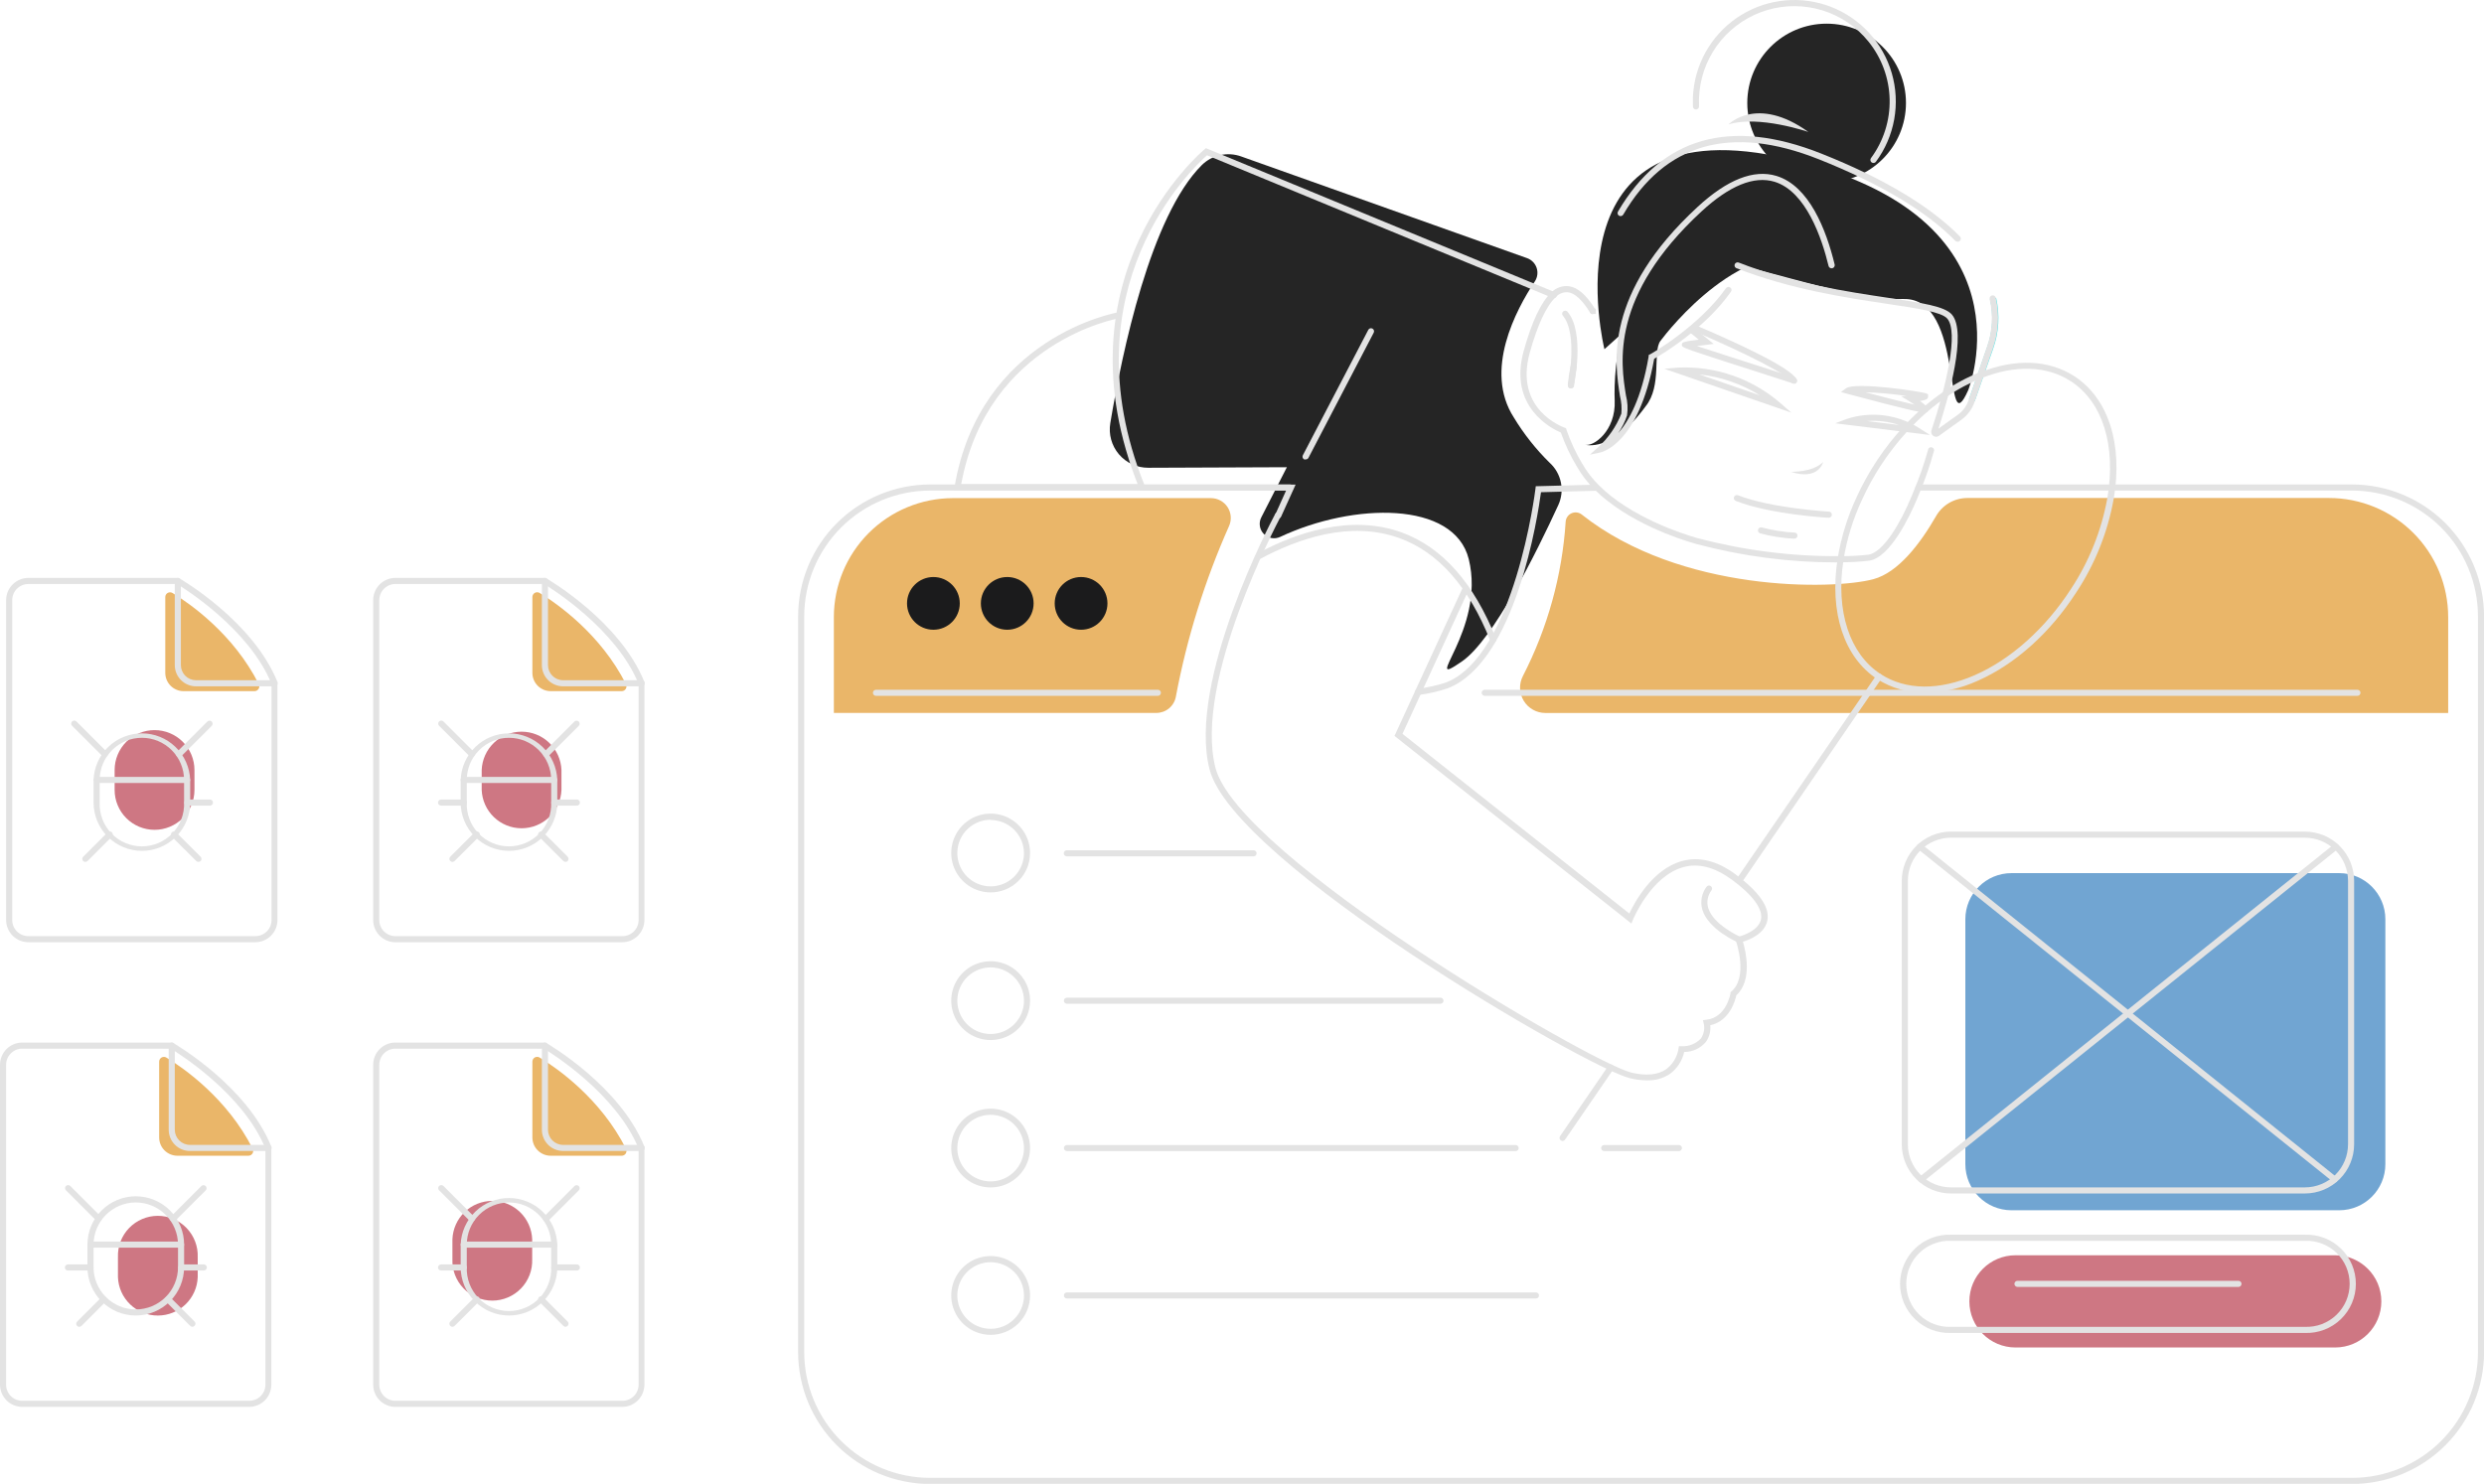<svg width="241" height="144" viewBox="0 0 241 144" fill="none" xmlns="http://www.w3.org/2000/svg">
    <g clip-path="url(#clip0_6062_16202)">
        <path d="M148.16 25.053C148.376 25.13 148.572 25.255 148.732 25.419C148.893 25.583 149.014 25.781 149.086 25.998C149.159 26.215 149.18 26.446 149.15 26.673C149.12 26.9 149.039 27.118 148.912 27.309C147.071 30.078 143.938 35.962 146.875 40.519C147.845 42.12 149.01 43.593 150.345 44.905C150.903 45.41 151.286 46.08 151.438 46.817C151.59 47.555 151.504 48.321 151.192 49.006C149.078 53.611 144.88 62.098 141.837 64.193C137.609 67.111 144.205 61.175 142.5 54.262C141.084 48.586 131.297 48.769 124.197 52.108C123.935 52.23 123.641 52.267 123.357 52.215C123.072 52.162 122.811 52.022 122.61 51.815C122.409 51.607 122.277 51.342 122.234 51.056C122.19 50.77 122.237 50.478 122.367 50.219L124.854 45.343L111.407 45.396C110.865 45.398 110.329 45.282 109.836 45.056C109.343 44.829 108.906 44.497 108.555 44.084C108.204 43.67 107.948 43.185 107.805 42.663C107.661 42.14 107.633 41.592 107.724 41.057C108.873 34.156 111.638 20.964 116.606 16.016C117.101 15.532 117.722 15.197 118.399 15.051C119.076 14.904 119.78 14.951 120.431 15.187L148.16 25.053Z" fill="#252525"/>
        <path d="M226.562 121.823H195.547C193.074 121.823 191.07 123.827 191.07 126.298C191.07 128.769 193.074 130.772 195.547 130.772H226.562C229.034 130.772 231.039 128.769 231.039 126.298C231.039 123.827 229.034 121.823 226.562 121.823Z" fill="#CE7783"/>
        <path d="M92.437 48.343H117.478C117.798 48.342 118.113 48.42 118.395 48.571C118.677 48.721 118.917 48.94 119.093 49.206C119.27 49.473 119.377 49.78 119.405 50.098C119.433 50.417 119.381 50.737 119.254 51.031C116.893 56.335 115.159 61.897 114.085 67.603C114.007 68.048 113.774 68.451 113.427 68.741C113.08 69.031 112.642 69.19 112.19 69.189H80.902V59.891C80.904 56.832 82.119 53.898 84.281 51.733C86.444 49.569 89.377 48.35 92.437 48.343Z" fill="#EAB669"/>
        <ellipse cx="90.559" cy="58.558" rx="2.559" ry="2.558" fill="#1B1B1C"/>
        <ellipse cx="97.723" cy="58.558" rx="2.559" ry="2.558" fill="#1B1B1C"/>
        <ellipse cx="104.887" cy="58.558" rx="2.559" ry="2.558" fill="#1B1B1C"/>
        <path d="M237.525 59.896V69.194H149.926C149.503 69.193 149.088 69.083 148.721 68.874C148.354 68.666 148.046 68.367 147.829 68.005C147.611 67.643 147.49 67.232 147.478 66.81C147.465 66.388 147.562 65.97 147.759 65.596C150.15 60.941 151.561 55.844 151.903 50.622C151.916 50.446 151.977 50.276 152.08 50.132C152.183 49.989 152.323 49.876 152.486 49.806C152.648 49.736 152.827 49.713 153.002 49.737C153.177 49.762 153.342 49.835 153.478 49.947C163.053 57.523 177.838 57.263 181.758 56.209C184.168 55.564 186.294 52.77 187.828 50.107C188.129 49.571 188.568 49.124 189.098 48.812C189.629 48.501 190.232 48.335 190.847 48.331H225.966C227.485 48.331 228.989 48.63 230.392 49.212C231.795 49.793 233.07 50.645 234.143 51.719C235.217 52.793 236.068 54.068 236.648 55.471C237.228 56.875 237.526 58.378 237.525 59.896Z" fill="#EAB669"/>
        <path d="M51.652 57.931V65.3C51.652 65.77 51.839 66.222 52.172 66.555C52.506 66.888 52.958 67.075 53.429 67.075H60.321C60.4 67.074 60.478 67.053 60.547 67.014C60.615 66.975 60.673 66.92 60.715 66.852C60.756 66.785 60.78 66.708 60.783 66.629C60.787 66.55 60.77 66.471 60.735 66.4C58.272 61.518 54.044 58.576 52.375 57.558C52.306 57.511 52.226 57.483 52.142 57.478C52.059 57.473 51.976 57.491 51.902 57.529C51.828 57.567 51.766 57.625 51.722 57.696C51.678 57.766 51.654 57.848 51.652 57.931Z" fill="#EAB669"/>
        <path d="M62.255 66.608H54.629C54.083 66.607 53.561 66.389 53.176 66.003C52.79 65.617 52.574 65.094 52.574 64.549V56.381C52.574 56.302 52.605 56.227 52.661 56.172C52.717 56.116 52.792 56.085 52.87 56.085C52.948 56.087 53.023 56.118 53.078 56.173C53.133 56.228 53.165 56.303 53.166 56.381V64.549C53.166 64.937 53.32 65.309 53.594 65.584C53.868 65.859 54.24 66.015 54.629 66.016H62.255C62.334 66.016 62.409 66.047 62.465 66.103C62.52 66.159 62.552 66.234 62.552 66.312C62.552 66.391 62.52 66.466 62.465 66.522C62.409 66.577 62.334 66.608 62.255 66.608Z" fill="#E3E3E3"/>
        <path d="M60.395 91.443H38.362C38.079 91.443 37.799 91.387 37.538 91.279C37.276 91.171 37.038 91.012 36.838 90.812C36.638 90.612 36.479 90.374 36.371 90.113C36.263 89.851 36.207 89.571 36.207 89.288V58.239C36.207 57.956 36.263 57.676 36.371 57.415C36.479 57.154 36.638 56.916 36.838 56.716C37.038 56.516 37.276 56.357 37.538 56.249C37.799 56.141 38.079 56.085 38.362 56.085H52.934L53.006 56.126C53.296 56.298 60.17 60.334 62.521 66.188V66.3V89.276C62.524 89.845 62.302 90.391 61.904 90.797C61.506 91.203 60.964 91.435 60.395 91.443ZM38.362 56.677C37.948 56.678 37.552 56.843 37.259 57.136C36.966 57.429 36.801 57.825 36.799 58.239V89.288C36.799 89.703 36.964 90.1 37.257 90.393C37.55 90.686 37.948 90.851 38.362 90.851H60.395C60.81 90.851 61.208 90.686 61.501 90.393C61.794 90.1 61.959 89.703 61.959 89.288V66.371C59.785 61.045 53.509 57.115 52.786 56.677H38.362Z" fill="#E3E3E3"/>
        <path d="M54.474 76.664C54.434 77.663 54.01 78.609 53.288 79.302C52.567 79.996 51.605 80.383 50.604 80.383C49.603 80.383 48.641 79.996 47.92 79.302C47.198 78.609 46.773 77.663 46.734 76.664V74.728C46.773 73.729 47.198 72.783 47.92 72.09C48.641 71.396 49.603 71.009 50.604 71.009C51.605 71.009 52.567 71.396 53.288 72.09C54.01 72.783 54.434 73.729 54.474 74.728V76.664Z" fill="#CE7783"/>
        <path d="M19.183 123.954C19.144 124.953 18.719 125.899 17.998 126.592C17.276 127.286 16.314 127.673 15.314 127.673C14.313 127.673 13.351 127.286 12.63 126.592C11.908 125.899 11.483 124.953 11.444 123.954V122.018C11.424 121.498 11.509 120.978 11.694 120.491C11.88 120.004 12.161 119.559 12.523 119.184C12.884 118.808 13.317 118.509 13.797 118.305C14.277 118.101 14.792 117.996 15.314 117.996C15.835 117.996 16.351 118.101 16.831 118.305C17.31 118.509 17.744 118.808 18.105 119.184C18.466 119.559 18.748 120.004 18.933 120.491C19.119 120.978 19.204 121.498 19.183 122.018V123.954Z" fill="#CE7783"/>
        <path d="M51.633 122.202C51.653 122.722 51.568 123.242 51.383 123.729C51.197 124.216 50.916 124.66 50.554 125.036C50.193 125.411 49.76 125.71 49.28 125.914C48.8 126.118 48.285 126.224 47.763 126.224C47.242 126.224 46.726 126.118 46.246 125.914C45.767 125.71 45.333 125.411 44.972 125.036C44.61 124.66 44.329 124.216 44.143 123.729C43.958 123.242 43.873 122.722 43.894 122.202V120.266C43.933 119.267 44.358 118.321 45.079 117.627C45.8 116.934 46.762 116.547 47.763 116.547C48.764 116.547 49.726 116.934 50.447 117.627C51.169 118.321 51.593 119.267 51.633 120.266V122.202Z" fill="#CE7783"/>
        <path d="M49.385 82.576C48.142 82.575 46.95 82.08 46.071 81.201C45.191 80.323 44.697 79.131 44.695 77.889V75.693C44.739 74.479 45.251 73.33 46.125 72.486C46.999 71.643 48.167 71.172 49.382 71.172C50.597 71.172 51.764 71.643 52.639 72.486C53.513 73.33 54.026 74.479 54.069 75.693V77.889C54.069 79.131 53.575 80.322 52.697 81.201C51.819 82.08 50.628 82.575 49.385 82.576ZM49.385 71.603C48.299 71.603 47.258 72.034 46.49 72.801C45.721 73.567 45.289 74.608 45.287 75.693V77.889C45.267 78.439 45.357 78.988 45.553 79.503C45.749 80.018 46.048 80.488 46.43 80.885C46.812 81.282 47.271 81.597 47.778 81.813C48.285 82.029 48.831 82.14 49.382 82.14C49.933 82.14 50.478 82.029 50.986 81.813C51.493 81.597 51.952 81.282 52.334 80.885C52.716 80.488 53.014 80.018 53.211 79.503C53.407 78.988 53.498 78.439 53.477 77.889V75.693C53.475 74.609 53.043 73.569 52.276 72.803C51.509 72.036 50.47 71.605 49.385 71.603Z" fill="#E3E3E3"/>
        <path d="M53.773 75.989H44.991C44.913 75.989 44.838 75.958 44.782 75.903C44.727 75.847 44.695 75.772 44.695 75.693C44.695 75.615 44.727 75.54 44.782 75.484C44.838 75.429 44.913 75.397 44.991 75.397H53.773C53.851 75.397 53.926 75.429 53.982 75.484C54.038 75.54 54.069 75.615 54.069 75.693C54.069 75.772 54.038 75.847 53.982 75.903C53.926 75.958 53.851 75.989 53.773 75.989Z" fill="#E3E3E3"/>
        <path d="M44.989 78.185H42.792C42.714 78.185 42.638 78.154 42.583 78.098C42.527 78.043 42.496 77.968 42.496 77.889C42.498 77.811 42.529 77.737 42.584 77.682C42.639 77.626 42.714 77.595 42.792 77.593H44.989C45.067 77.593 45.143 77.624 45.198 77.68C45.254 77.736 45.285 77.811 45.285 77.889C45.285 77.968 45.254 78.043 45.198 78.098C45.143 78.154 45.067 78.185 44.989 78.185Z" fill="#E3E3E3"/>
        <path d="M55.969 78.185H53.773C53.694 78.185 53.619 78.153 53.563 78.098C53.508 78.042 53.477 77.967 53.477 77.889C53.478 77.811 53.51 77.736 53.565 77.681C53.62 77.626 53.695 77.594 53.773 77.593H55.969C56.048 77.593 56.123 77.624 56.179 77.68C56.234 77.735 56.265 77.81 56.265 77.889C56.265 77.967 56.234 78.042 56.179 78.098C56.123 78.153 56.048 78.185 55.969 78.185Z" fill="#E3E3E3"/>
        <path d="M43.896 83.648C43.817 83.648 43.741 83.618 43.683 83.565C43.628 83.509 43.598 83.433 43.598 83.355C43.598 83.277 43.628 83.201 43.683 83.145L46.051 80.778C46.107 80.722 46.183 80.69 46.262 80.69C46.34 80.69 46.416 80.722 46.472 80.778C46.528 80.833 46.559 80.909 46.559 80.988C46.559 81.066 46.528 81.142 46.472 81.198L44.103 83.565C44.047 83.618 43.973 83.647 43.896 83.648Z" fill="#E3E3E3"/>
        <path d="M45.777 73.486C45.697 73.485 45.62 73.453 45.563 73.397L42.603 70.437C42.575 70.41 42.553 70.377 42.538 70.341C42.523 70.305 42.516 70.266 42.516 70.227C42.516 70.188 42.523 70.15 42.538 70.114C42.553 70.078 42.575 70.045 42.603 70.017C42.63 69.99 42.663 69.968 42.699 69.953C42.735 69.938 42.774 69.93 42.813 69.93C42.852 69.93 42.891 69.938 42.927 69.953C42.963 69.968 42.995 69.99 43.023 70.017L45.984 72.977C46.024 73.018 46.052 73.07 46.063 73.127C46.074 73.184 46.068 73.243 46.046 73.296C46.024 73.35 45.987 73.396 45.939 73.428C45.891 73.461 45.835 73.479 45.777 73.48V73.486Z" fill="#E3E3E3"/>
        <path d="M54.872 83.648C54.794 83.647 54.718 83.618 54.659 83.565L52.291 81.198C52.263 81.17 52.241 81.137 52.226 81.101C52.211 81.065 52.203 81.026 52.203 80.987C52.203 80.948 52.211 80.91 52.226 80.874C52.241 80.838 52.263 80.805 52.291 80.777C52.346 80.723 52.42 80.693 52.498 80.693C52.575 80.693 52.65 80.723 52.705 80.777L55.074 83.145C55.128 83.201 55.159 83.276 55.159 83.355C55.159 83.433 55.128 83.509 55.074 83.565C55.018 83.615 54.947 83.645 54.872 83.648Z" fill="#E3E3E3"/>
        <path d="M52.989 73.486C52.909 73.485 52.833 73.454 52.776 73.397C52.722 73.341 52.691 73.267 52.691 73.19C52.691 73.112 52.722 73.038 52.776 72.983L55.737 70.023C55.792 69.969 55.867 69.939 55.944 69.939C56.022 69.939 56.096 69.969 56.151 70.023C56.179 70.051 56.201 70.083 56.216 70.12C56.231 70.156 56.239 70.194 56.239 70.233C56.239 70.272 56.231 70.311 56.216 70.347C56.201 70.383 56.179 70.416 56.151 70.443L53.191 73.403C53.137 73.455 53.064 73.484 52.989 73.486Z" fill="#E3E3E3"/>
        <path d="M16.035 57.932V65.3C16.035 65.771 16.222 66.223 16.555 66.556C16.888 66.889 17.34 67.076 17.811 67.076H24.698C24.777 67.075 24.855 67.054 24.923 67.015C24.992 66.976 25.05 66.92 25.092 66.853C25.133 66.785 25.157 66.709 25.16 66.63C25.164 66.551 25.147 66.472 25.112 66.401C22.649 61.518 18.421 58.577 16.752 57.559C16.683 57.513 16.603 57.487 16.521 57.483C16.439 57.478 16.357 57.496 16.284 57.534C16.21 57.572 16.149 57.629 16.105 57.699C16.061 57.769 16.037 57.849 16.035 57.932Z" fill="#EAB669"/>
        <path d="M26.638 66.608H19.018C18.471 66.608 17.947 66.391 17.56 66.005C17.174 65.619 16.957 65.095 16.957 64.549V56.381C16.957 56.302 16.988 56.227 17.044 56.172C17.099 56.116 17.175 56.085 17.253 56.085C17.331 56.087 17.405 56.118 17.461 56.173C17.516 56.228 17.548 56.303 17.549 56.381V64.549C17.549 64.938 17.704 65.311 17.979 65.587C18.255 65.862 18.628 66.016 19.018 66.016H26.638C26.716 66.016 26.792 66.047 26.847 66.103C26.903 66.159 26.934 66.234 26.934 66.312C26.934 66.391 26.903 66.466 26.847 66.522C26.792 66.577 26.716 66.608 26.638 66.608Z" fill="#E3E3E3"/>
        <path d="M24.788 91.443H2.749C2.178 91.441 1.631 91.214 1.227 90.81C0.823 90.406 0.595 89.859 0.594 89.288V58.239C0.595 57.668 0.823 57.121 1.227 56.718C1.631 56.314 2.178 56.087 2.749 56.085H17.333L17.404 56.126C17.694 56.298 24.569 60.334 26.919 66.188V66.3V89.276C26.923 89.846 26.7 90.393 26.301 90.799C25.901 91.205 25.357 91.436 24.788 91.443ZM2.749 56.677C2.335 56.678 1.938 56.843 1.645 57.136C1.352 57.429 1.187 57.825 1.186 58.239V89.288C1.186 89.703 1.35 90.1 1.644 90.393C1.937 90.686 2.335 90.851 2.749 90.851H24.788C25.201 90.849 25.598 90.684 25.889 90.391C26.181 90.098 26.345 89.702 26.345 89.288V66.371C24.172 61.045 17.896 57.115 17.173 56.677H2.749Z" fill="#E3E3E3"/>
        <path d="M18.866 76.664C18.866 77.69 18.458 78.675 17.732 79.401C17.006 80.126 16.021 80.534 14.994 80.534C13.967 80.534 12.982 80.126 12.255 79.401C11.529 78.675 11.121 77.69 11.121 76.664V74.728C11.121 73.702 11.529 72.717 12.255 71.991C12.982 71.265 13.967 70.857 14.994 70.857C16.021 70.857 17.006 71.265 17.732 71.991C18.458 72.717 18.866 73.702 18.866 74.728V76.664Z" fill="#CE7783"/>
        <path d="M13.768 82.576C12.524 82.575 11.332 82.08 10.453 81.201C9.574 80.323 9.08 79.131 9.078 77.889V75.693C9.121 74.479 9.634 73.33 10.508 72.486C11.382 71.643 12.55 71.172 13.765 71.172C14.98 71.172 16.147 71.643 17.021 72.486C17.895 73.33 18.408 74.479 18.451 75.693V77.889C18.451 79.131 17.958 80.322 17.08 81.201C16.202 82.08 15.01 82.575 13.768 82.576ZM13.768 71.603C12.682 71.605 11.642 72.036 10.874 72.802C10.106 73.569 9.673 74.608 9.67 75.693V77.889C9.649 78.439 9.74 78.988 9.936 79.503C10.132 80.018 10.431 80.488 10.813 80.885C11.195 81.282 11.653 81.597 12.161 81.813C12.668 82.029 13.214 82.14 13.765 82.14C14.316 82.14 14.861 82.029 15.369 81.813C15.876 81.597 16.334 81.282 16.716 80.885C17.099 80.488 17.397 80.018 17.593 79.503C17.79 78.988 17.88 78.439 17.859 77.889V75.693C17.858 74.609 17.426 73.569 16.659 72.803C15.892 72.036 14.852 71.605 13.768 71.603Z" fill="#E3E3E3"/>
        <path d="M18.155 75.989H9.374C9.296 75.989 9.22 75.958 9.165 75.903C9.109 75.847 9.078 75.772 9.078 75.693C9.08 75.615 9.111 75.541 9.166 75.486C9.222 75.431 9.296 75.399 9.374 75.397H18.155C18.234 75.397 18.309 75.429 18.365 75.484C18.42 75.54 18.451 75.615 18.451 75.693C18.451 75.772 18.42 75.847 18.365 75.903C18.309 75.958 18.234 75.989 18.155 75.989Z" fill="#E3E3E3"/>
        <path d="M20.368 78.185H18.171C18.093 78.185 18.017 78.154 17.962 78.098C17.906 78.043 17.875 77.968 17.875 77.889C17.877 77.811 17.908 77.737 17.963 77.682C18.019 77.626 18.093 77.595 18.171 77.593H20.368C20.446 77.593 20.522 77.624 20.577 77.68C20.633 77.736 20.664 77.811 20.664 77.889C20.664 77.968 20.633 78.043 20.577 78.098C20.522 78.154 20.446 78.185 20.368 78.185Z" fill="#E3E3E3"/>
        <path d="M8.276 83.648C8.218 83.647 8.162 83.629 8.114 83.597C8.066 83.564 8.029 83.518 8.007 83.465C7.985 83.411 7.979 83.352 7.99 83.296C8.001 83.239 8.028 83.186 8.069 83.145L10.438 80.778C10.493 80.722 10.569 80.69 10.648 80.69C10.727 80.69 10.802 80.722 10.858 80.778C10.914 80.833 10.945 80.909 10.945 80.988C10.945 81.066 10.914 81.142 10.858 81.198L8.489 83.565C8.461 83.592 8.428 83.614 8.391 83.628C8.355 83.642 8.316 83.649 8.276 83.648Z" fill="#E3E3E3"/>
        <path d="M10.161 73.486C10.122 73.485 10.084 73.477 10.048 73.462C10.013 73.447 9.981 73.425 9.954 73.397L6.993 70.437C6.966 70.41 6.944 70.377 6.929 70.341C6.914 70.305 6.906 70.266 6.906 70.227C6.906 70.188 6.914 70.15 6.929 70.114C6.944 70.078 6.966 70.045 6.993 70.017C7.021 69.99 7.053 69.968 7.09 69.953C7.126 69.938 7.164 69.93 7.203 69.93C7.243 69.93 7.281 69.938 7.317 69.953C7.353 69.968 7.386 69.99 7.414 70.017L10.374 72.977C10.403 73.003 10.425 73.035 10.441 73.071C10.456 73.106 10.464 73.145 10.464 73.184C10.464 73.222 10.456 73.261 10.441 73.296C10.425 73.332 10.403 73.364 10.374 73.391C10.348 73.421 10.315 73.445 10.278 73.462C10.241 73.478 10.201 73.486 10.161 73.486Z" fill="#E3E3E3"/>
        <path d="M19.255 83.648C19.176 83.648 19.1 83.618 19.042 83.565L16.673 81.198C16.645 81.17 16.623 81.138 16.608 81.102C16.593 81.065 16.586 81.027 16.586 80.988C16.586 80.949 16.593 80.91 16.608 80.874C16.623 80.838 16.645 80.805 16.673 80.778C16.73 80.723 16.805 80.692 16.884 80.692C16.962 80.692 17.038 80.723 17.094 80.778L19.462 83.145C19.49 83.172 19.512 83.205 19.527 83.241C19.542 83.277 19.55 83.316 19.55 83.355C19.55 83.394 19.542 83.433 19.527 83.469C19.512 83.505 19.49 83.538 19.462 83.565C19.406 83.618 19.332 83.647 19.255 83.648Z" fill="#E3E3E3"/>
        <path d="M17.372 73.486C17.292 73.485 17.215 73.454 17.159 73.397C17.105 73.341 17.074 73.267 17.074 73.19C17.074 73.112 17.105 73.038 17.159 72.983L20.119 70.023C20.175 69.967 20.251 69.936 20.33 69.936C20.409 69.936 20.484 69.967 20.54 70.023C20.596 70.079 20.627 70.154 20.627 70.233C20.627 70.312 20.596 70.388 20.54 70.443L17.579 73.403C17.552 73.43 17.52 73.451 17.484 73.465C17.448 73.479 17.41 73.486 17.372 73.486Z" fill="#E3E3E3"/>
        <path d="M51.652 103.026V110.388C51.652 110.859 51.839 111.311 52.172 111.644C52.506 111.977 52.958 112.164 53.429 112.164H60.315C60.395 112.164 60.473 112.144 60.543 112.105C60.612 112.067 60.671 112.011 60.713 111.944C60.755 111.876 60.779 111.799 60.783 111.719C60.787 111.64 60.771 111.561 60.735 111.489C58.272 106.606 54.044 103.665 52.375 102.647C52.305 102.6 52.225 102.572 52.141 102.567C52.057 102.562 51.974 102.58 51.9 102.619C51.825 102.658 51.763 102.717 51.719 102.788C51.676 102.86 51.653 102.942 51.652 103.026Z" fill="#EAB669"/>
        <path d="M62.255 111.702H54.629C54.083 111.7 53.561 111.483 53.176 111.097C52.79 110.711 52.574 110.188 52.574 109.642V101.475C52.574 101.396 52.605 101.321 52.661 101.265C52.717 101.21 52.792 101.179 52.87 101.179C52.948 101.18 53.023 101.212 53.078 101.267C53.133 101.322 53.165 101.397 53.166 101.475V109.642C53.166 110.031 53.32 110.403 53.594 110.678C53.868 110.953 54.24 111.109 54.629 111.11H62.255C62.334 111.11 62.409 111.141 62.465 111.197C62.52 111.252 62.552 111.328 62.552 111.406C62.552 111.485 62.52 111.56 62.465 111.615C62.409 111.671 62.334 111.702 62.255 111.702Z" fill="#E3E3E3"/>
        <path d="M60.395 136.537H38.362C38.079 136.537 37.799 136.481 37.538 136.373C37.276 136.264 37.038 136.106 36.838 135.906C36.638 135.705 36.479 135.468 36.371 135.207C36.263 134.945 36.207 134.665 36.207 134.382V103.333C36.207 103.05 36.263 102.77 36.371 102.509C36.479 102.247 36.638 102.01 36.838 101.81C37.038 101.61 37.276 101.451 37.538 101.343C37.799 101.234 38.079 101.179 38.362 101.179H52.934L53.006 101.22C53.296 101.392 60.17 105.428 62.521 111.282V111.394V134.37C62.524 134.939 62.302 135.485 61.904 135.891C61.506 136.297 60.964 136.529 60.395 136.537ZM38.362 101.771C37.948 101.771 37.55 101.935 37.257 102.228C36.964 102.521 36.799 102.919 36.799 103.333V134.382C36.799 134.797 36.964 135.194 37.257 135.487C37.55 135.78 37.948 135.945 38.362 135.945H60.395C60.81 135.945 61.208 135.78 61.501 135.487C61.794 135.194 61.959 134.797 61.959 134.382V111.465C59.785 106.139 53.509 102.214 52.786 101.776L38.362 101.771Z" fill="#E3E3E3"/>
        <path d="M49.385 127.671C48.142 127.669 46.95 127.175 46.071 126.296C45.191 125.418 44.697 124.226 44.695 122.983V120.788C44.739 119.574 45.251 118.425 46.125 117.581C46.999 116.738 48.167 116.267 49.382 116.267C50.597 116.267 51.764 116.738 52.639 117.581C53.513 118.425 54.026 119.574 54.069 120.788V122.983C54.069 124.226 53.575 125.417 52.697 126.296C51.819 127.175 50.628 127.669 49.385 127.671ZM49.385 116.698C48.299 116.698 47.258 117.129 46.49 117.895C45.721 118.662 45.289 119.702 45.287 120.788V122.983C45.267 123.534 45.357 124.083 45.553 124.598C45.749 125.113 46.048 125.583 46.43 125.98C46.812 126.377 47.271 126.692 47.778 126.908C48.285 127.124 48.831 127.235 49.382 127.235C49.933 127.235 50.478 127.124 50.986 126.908C51.493 126.692 51.952 126.377 52.334 125.98C52.716 125.583 53.014 125.113 53.211 124.598C53.407 124.083 53.498 123.534 53.477 122.983V120.788C53.475 119.703 53.043 118.664 52.276 117.897C51.509 117.131 50.47 116.699 49.385 116.698Z" fill="#E3E3E3"/>
        <path d="M53.773 121.083H44.991C44.913 121.083 44.838 121.052 44.782 120.996C44.727 120.941 44.695 120.866 44.695 120.787C44.695 120.709 44.727 120.633 44.782 120.578C44.838 120.522 44.913 120.491 44.991 120.491H53.773C53.851 120.491 53.926 120.522 53.982 120.578C54.038 120.633 54.069 120.709 54.069 120.787C54.069 120.866 54.038 120.941 53.982 120.996C53.926 121.052 53.851 121.083 53.773 121.083Z" fill="#E3E3E3"/>
        <path d="M44.989 123.303H42.792C42.714 123.303 42.638 123.271 42.583 123.216C42.527 123.16 42.496 123.085 42.496 123.007C42.498 122.929 42.529 122.854 42.584 122.799C42.639 122.744 42.714 122.712 42.792 122.711H44.989C45.067 122.711 45.143 122.742 45.198 122.797C45.254 122.853 45.285 122.928 45.285 123.007C45.285 123.085 45.254 123.16 45.198 123.216C45.143 123.271 45.067 123.303 44.989 123.303Z" fill="#E3E3E3"/>
        <path d="M55.969 123.303H53.773C53.694 123.303 53.619 123.272 53.563 123.216C53.508 123.161 53.477 123.085 53.477 123.007C53.478 122.929 53.51 122.854 53.565 122.799C53.62 122.744 53.695 122.712 53.773 122.711H55.969C56.048 122.711 56.123 122.742 56.179 122.798C56.234 122.853 56.265 122.928 56.265 123.007C56.265 123.085 56.234 123.161 56.179 123.216C56.123 123.272 56.048 123.303 55.969 123.303Z" fill="#E3E3E3"/>
        <path d="M43.895 128.765C43.815 128.765 43.739 128.733 43.682 128.676C43.628 128.621 43.598 128.547 43.598 128.469C43.598 128.392 43.628 128.317 43.682 128.262L46.051 125.895C46.107 125.839 46.182 125.808 46.261 125.808C46.34 125.808 46.416 125.839 46.471 125.895C46.527 125.95 46.558 126.026 46.558 126.105C46.558 126.184 46.527 126.259 46.471 126.315L44.103 128.682C44.075 128.709 44.043 128.73 44.007 128.744C43.972 128.759 43.934 128.766 43.895 128.765Z" fill="#E3E3E3"/>
        <path d="M45.777 118.568C45.697 118.567 45.62 118.536 45.564 118.479L42.603 115.52C42.575 115.492 42.553 115.459 42.538 115.423C42.523 115.387 42.516 115.349 42.516 115.309C42.516 115.27 42.523 115.232 42.538 115.196C42.553 115.16 42.575 115.127 42.603 115.099C42.659 115.045 42.735 115.014 42.813 115.014C42.892 115.014 42.967 115.045 43.023 115.099L45.984 118.059C46.025 118.1 46.052 118.152 46.063 118.209C46.074 118.266 46.069 118.325 46.046 118.379C46.024 118.432 45.987 118.478 45.939 118.511C45.891 118.543 45.835 118.561 45.777 118.562V118.568Z" fill="#E3E3E3"/>
        <path d="M54.872 128.766C54.792 128.765 54.716 128.733 54.659 128.677L52.291 126.309C52.263 126.282 52.241 126.249 52.226 126.213C52.211 126.177 52.203 126.138 52.203 126.099C52.203 126.06 52.211 126.022 52.226 125.985C52.241 125.949 52.263 125.917 52.291 125.889C52.346 125.835 52.42 125.805 52.498 125.805C52.575 125.805 52.65 125.835 52.705 125.889L55.074 128.257C55.114 128.298 55.142 128.35 55.153 128.407C55.164 128.464 55.158 128.523 55.136 128.576C55.114 128.63 55.077 128.676 55.029 128.709C54.981 128.741 54.924 128.759 54.866 128.76L54.872 128.766Z" fill="#E3E3E3"/>
        <path d="M52.983 118.568C52.925 118.567 52.869 118.549 52.821 118.517C52.773 118.484 52.736 118.438 52.714 118.385C52.692 118.331 52.686 118.272 52.697 118.215C52.708 118.158 52.736 118.106 52.776 118.065L55.737 115.105C55.792 115.051 55.867 115.021 55.944 115.021C56.022 115.021 56.096 115.051 56.151 115.105C56.179 115.133 56.201 115.166 56.216 115.202C56.231 115.238 56.239 115.276 56.239 115.315C56.239 115.355 56.231 115.393 56.216 115.429C56.201 115.465 56.179 115.498 56.151 115.526L53.191 118.485C53.135 118.538 53.06 118.568 52.983 118.568Z" fill="#E3E3E3"/>
        <path d="M15.441 103.025V110.388C15.441 110.859 15.628 111.311 15.961 111.644C16.295 111.977 16.747 112.164 17.218 112.164H24.104C24.183 112.163 24.261 112.142 24.33 112.103C24.398 112.064 24.456 112.008 24.498 111.941C24.539 111.873 24.563 111.797 24.566 111.718C24.57 111.639 24.553 111.56 24.518 111.489C22.055 106.606 17.828 103.665 16.158 102.647C16.089 102.601 16.009 102.575 15.926 102.571C15.843 102.567 15.76 102.585 15.687 102.624C15.614 102.662 15.552 102.72 15.509 102.791C15.466 102.861 15.443 102.942 15.441 103.025Z" fill="#EAB669"/>
        <path d="M26.054 111.702H18.428C17.881 111.702 17.357 111.485 16.971 111.099C16.584 110.712 16.367 110.189 16.367 109.642V101.475C16.367 101.396 16.398 101.321 16.454 101.265C16.509 101.21 16.585 101.179 16.663 101.179C16.742 101.179 16.817 101.21 16.873 101.265C16.928 101.321 16.959 101.396 16.959 101.475V109.642C16.959 110.032 17.114 110.405 17.389 110.68C17.665 110.955 18.038 111.11 18.428 111.11H26.054C26.133 111.11 26.208 111.141 26.264 111.197C26.319 111.252 26.35 111.328 26.35 111.406C26.349 111.484 26.317 111.558 26.262 111.614C26.207 111.669 26.132 111.701 26.054 111.702Z" fill="#E3E3E3"/>
        <path d="M24.194 136.537H2.155C1.584 136.535 1.037 136.307 0.633 135.904C0.229 135.5 0.002 134.953 0 134.382V103.333C0.002 102.762 0.229 102.215 0.633 101.811C1.037 101.408 1.584 101.18 2.155 101.179H16.739L16.811 101.22C17.101 101.392 23.975 105.428 26.326 111.282V111.394V134.37C26.329 134.94 26.107 135.487 25.707 135.893C25.308 136.299 24.764 136.53 24.194 136.537ZM2.155 101.771C1.741 101.772 1.344 101.937 1.052 102.23C0.759 102.523 0.594 102.919 0.592 103.333V134.382C0.592 134.797 0.757 135.194 1.05 135.487C1.343 135.78 1.741 135.945 2.155 135.945H24.194C24.608 135.943 25.004 135.778 25.296 135.485C25.587 135.192 25.751 134.796 25.751 134.382V111.465C23.584 106.139 17.302 102.214 16.579 101.776L2.155 101.771Z" fill="#E3E3E3"/>
        <path d="M13.174 127.67C11.931 127.669 10.739 127.174 9.859 126.296C8.98 125.417 8.486 124.226 8.484 122.983V120.787C8.484 119.544 8.978 118.352 9.858 117.472C10.737 116.593 11.93 116.099 13.174 116.099C14.418 116.099 15.61 116.593 16.49 117.472C17.369 118.352 17.863 119.544 17.863 120.787V122.983C17.862 124.226 17.367 125.417 16.488 126.296C15.609 127.174 14.417 127.669 13.174 127.67ZM13.174 116.697C12.089 116.699 11.048 117.13 10.28 117.897C9.512 118.663 9.08 119.702 9.076 120.787V122.983C9.076 124.069 9.508 125.111 10.277 125.879C11.045 126.647 12.087 127.079 13.174 127.079C14.261 127.079 15.303 126.647 16.071 125.879C16.84 125.111 17.271 124.069 17.271 122.983V120.787C17.268 119.702 16.835 118.663 16.067 117.897C15.3 117.13 14.259 116.699 13.174 116.697Z" fill="#E3E3E3"/>
        <path d="M17.567 121.083H8.78C8.702 121.083 8.627 121.052 8.571 120.996C8.516 120.941 8.484 120.866 8.484 120.787C8.486 120.709 8.517 120.635 8.573 120.58C8.628 120.524 8.702 120.493 8.78 120.491H17.567C17.645 120.493 17.72 120.524 17.775 120.58C17.83 120.635 17.862 120.709 17.863 120.787C17.863 120.866 17.832 120.941 17.777 120.996C17.721 121.052 17.646 121.083 17.567 121.083Z" fill="#E3E3E3"/>
        <path d="M8.78 123.303H6.589C6.511 123.303 6.435 123.272 6.38 123.216C6.324 123.161 6.293 123.085 6.293 123.007C6.293 122.928 6.324 122.853 6.38 122.798C6.435 122.742 6.511 122.711 6.589 122.711H8.78C8.859 122.711 8.934 122.742 8.989 122.798C9.045 122.853 9.076 122.928 9.076 123.007C9.076 123.085 9.045 123.161 8.989 123.216C8.934 123.272 8.859 123.303 8.78 123.303Z" fill="#E3E3E3"/>
        <path d="M19.776 123.303H17.585C17.507 123.303 17.431 123.272 17.376 123.216C17.32 123.161 17.289 123.085 17.289 123.007C17.289 122.928 17.32 122.853 17.376 122.798C17.431 122.742 17.507 122.711 17.585 122.711H19.776C19.855 122.711 19.93 122.742 19.985 122.798C20.041 122.853 20.072 122.928 20.072 123.007C20.072 123.085 20.041 123.161 19.985 123.216C19.93 123.272 19.855 123.303 19.776 123.303Z" fill="#E3E3E3"/>
        <path d="M7.687 128.765C7.629 128.764 7.572 128.747 7.524 128.714C7.476 128.681 7.439 128.636 7.417 128.582C7.395 128.528 7.389 128.47 7.4 128.413C7.411 128.356 7.439 128.304 7.479 128.262L9.848 125.895C9.903 125.839 9.979 125.808 10.058 125.808C10.137 125.808 10.212 125.839 10.268 125.895C10.324 125.95 10.355 126.026 10.355 126.105C10.355 126.184 10.324 126.259 10.268 126.315L7.9 128.682C7.872 128.71 7.839 128.732 7.802 128.747C7.765 128.761 7.726 128.767 7.687 128.765Z" fill="#E3E3E3"/>
        <path d="M9.567 118.568C9.528 118.568 9.49 118.56 9.455 118.545C9.419 118.529 9.387 118.507 9.36 118.479L6.4 115.52C6.372 115.492 6.35 115.46 6.335 115.424C6.32 115.388 6.312 115.349 6.312 115.31C6.312 115.271 6.32 115.232 6.335 115.196C6.35 115.16 6.372 115.127 6.4 115.1C6.427 115.072 6.46 115.05 6.496 115.035C6.532 115.02 6.571 115.013 6.61 115.013C6.649 115.013 6.687 115.02 6.723 115.035C6.759 115.05 6.792 115.072 6.82 115.1L9.781 118.059C9.835 118.114 9.865 118.189 9.865 118.266C9.865 118.344 9.835 118.418 9.781 118.473C9.753 118.502 9.72 118.526 9.683 118.542C9.647 118.558 9.607 118.567 9.567 118.568Z" fill="#E3E3E3"/>
        <path d="M18.663 128.765C18.625 128.766 18.586 128.758 18.55 128.743C18.515 128.728 18.483 128.705 18.456 128.677L16.088 126.309C16.06 126.282 16.038 126.249 16.023 126.213C16.008 126.177 16 126.138 16 126.099C16 126.06 16.008 126.021 16.023 125.985C16.038 125.949 16.06 125.916 16.088 125.889C16.144 125.834 16.219 125.804 16.298 125.804C16.376 125.804 16.452 125.834 16.508 125.889L18.877 128.256C18.905 128.283 18.927 128.315 18.943 128.351C18.958 128.386 18.966 128.425 18.966 128.464C18.966 128.502 18.958 128.541 18.943 128.576C18.927 128.612 18.905 128.644 18.877 128.671C18.85 128.701 18.817 128.725 18.78 128.741C18.743 128.758 18.704 128.766 18.663 128.765Z" fill="#E3E3E3"/>
        <path d="M16.781 118.568C16.742 118.568 16.704 118.561 16.668 118.546C16.633 118.53 16.6 118.508 16.574 118.479C16.546 118.453 16.523 118.421 16.508 118.385C16.492 118.349 16.484 118.311 16.484 118.272C16.484 118.233 16.492 118.195 16.508 118.159C16.523 118.124 16.546 118.092 16.574 118.065L19.535 115.106C19.59 115.05 19.666 115.019 19.745 115.019C19.824 115.019 19.899 115.05 19.955 115.106C20.011 115.161 20.042 115.237 20.042 115.316C20.042 115.395 20.011 115.47 19.955 115.526L16.994 118.485C16.966 118.513 16.933 118.534 16.896 118.548C16.86 118.563 16.821 118.569 16.781 118.568Z" fill="#E3E3E3"/>
        <path d="M176.513 25.213C176.513 25.213 172.96 12.476 165.008 19.17C157.056 25.864 156.535 35.902 156.659 38.867C156.783 41.833 154.563 43.407 153.781 43.152C153.781 43.152 156.351 43.993 159.655 39.441C161.283 37.441 160.318 34.115 161.1 33.079C161.881 32.043 169.165 22.686 176.513 25.213Z" fill="#252525"/>
        <path d="M177.221 17.685C181.472 17.685 184.919 14.241 184.919 9.991C184.919 5.742 181.472 2.297 177.221 2.297C172.97 2.297 169.523 5.742 169.523 9.991C169.523 14.241 172.97 17.685 177.221 17.685Z" fill="#252525"/>
        <path d="M190.96 37.861C190.96 37.861 197.669 21.141 173.664 15.442C149.659 9.742 155.664 33.89 155.664 33.89C155.664 33.89 163.953 26.367 165.73 25.503C167.506 24.639 178.638 29.185 184.678 29.019C190.717 28.853 188.479 43.401 190.96 37.861Z" fill="#252525"/>
        <path d="M178.171 54.582C173.599 54.58 169.047 53.983 164.629 52.806C164.427 52.753 159.537 51.463 155.877 48.545C155.46 48.22 155.065 47.868 154.693 47.491C154.018 46.827 153.438 46.072 152.97 45.248C152.352 44.212 151.838 43.118 151.436 41.981C150.59 41.62 146.314 39.525 147.83 34.062C148.624 31.203 149.53 29.285 150.525 28.368C150.743 28.147 151.009 27.978 151.303 27.876C151.596 27.773 151.909 27.739 152.218 27.776C153.071 27.895 153.905 28.617 154.758 29.99L154.823 30.049V30.185C154.824 30.251 154.802 30.315 154.762 30.368C154.721 30.42 154.665 30.457 154.601 30.473C154.537 30.49 154.469 30.484 154.408 30.458C154.348 30.431 154.298 30.385 154.267 30.327C153.515 29.114 152.798 28.451 152.129 28.362C151.909 28.345 151.688 28.378 151.483 28.459C151.278 28.54 151.094 28.667 150.945 28.83C150.045 29.658 149.169 31.529 148.417 34.239C146.901 39.726 151.59 41.431 151.792 41.502L151.934 41.549L151.975 41.691C152.367 42.84 152.879 43.945 153.503 44.988C153.947 45.762 154.495 46.473 155.131 47.101C155.489 47.456 155.867 47.792 156.262 48.107C159.815 50.942 164.753 52.25 164.801 52.25C169.302 53.435 173.942 54.015 178.597 53.972C179.499 53.978 180.401 53.93 181.297 53.83C182.724 53.587 184.388 50.77 185.442 48.213C185.578 47.9 185.643 47.716 185.649 47.71C186.204 46.394 186.675 45.044 187.058 43.668C187.061 43.629 187.072 43.591 187.09 43.557C187.108 43.522 187.132 43.492 187.162 43.467C187.192 43.442 187.227 43.424 187.264 43.412C187.301 43.401 187.34 43.397 187.378 43.401C187.417 43.405 187.455 43.416 187.489 43.435C187.524 43.453 187.555 43.478 187.579 43.509C187.604 43.539 187.623 43.574 187.634 43.611C187.645 43.649 187.649 43.688 187.645 43.727C187.255 45.156 186.772 46.557 186.2 47.923C186.2 47.923 186.129 48.119 185.987 48.438C185.276 50.125 183.405 54.073 181.374 54.41C180.447 54.523 179.513 54.575 178.579 54.564L178.171 54.582Z" fill="#E3E3E3"/>
        <path d="M191.588 38.938L191.031 38.749L192.808 33.659C193.338 32.173 193.43 30.567 193.074 29.031L193.666 28.901C194.041 30.544 193.941 32.26 193.376 33.849L191.588 38.938Z" fill="#45E5E5"/>
        <path d="M189.912 23.455C189.832 23.455 189.756 23.423 189.699 23.367C186.875 20.484 182.41 17.821 176.436 15.447C167.927 12.074 161.538 13.885 157.488 20.828C157.447 20.895 157.381 20.944 157.305 20.964C157.229 20.984 157.148 20.973 157.079 20.934C157.013 20.893 156.965 20.829 156.946 20.753C156.927 20.678 156.939 20.598 156.978 20.532C161.23 13.293 167.862 11.399 176.684 14.897C182.736 17.3 187.266 20.011 190.155 22.952C190.183 22.979 190.204 23.012 190.219 23.047C190.234 23.083 190.242 23.121 190.242 23.16C190.242 23.198 190.234 23.236 190.219 23.272C190.204 23.307 190.183 23.34 190.155 23.367C190.124 23.399 190.086 23.424 190.044 23.439C190.002 23.455 189.957 23.46 189.912 23.455Z" fill="#E3E3E3"/>
        <path d="M187.84 42.389C187.738 42.388 187.639 42.354 187.556 42.294C187.477 42.235 187.418 42.152 187.388 42.058C187.359 41.963 187.359 41.862 187.39 41.768C188.859 37.364 190.037 32.203 188.924 30.919C188.367 30.274 186.023 29.924 183.05 29.481C179.101 28.889 173.694 28.078 168.472 26.03C168.436 26.016 168.403 25.994 168.375 25.967C168.347 25.94 168.325 25.908 168.309 25.872C168.294 25.836 168.286 25.798 168.285 25.759C168.285 25.72 168.292 25.681 168.306 25.645C168.336 25.573 168.393 25.516 168.465 25.485C168.537 25.454 168.618 25.452 168.691 25.48C173.849 27.504 179.219 28.309 183.139 28.895C186.472 29.392 188.675 29.723 189.374 30.528C190.866 32.262 189.054 38.583 188.071 41.596L189.942 40.258C190.433 39.906 190.802 39.41 190.996 38.838L192.773 33.659C193.303 32.174 193.395 30.567 193.039 29.031C193.03 28.992 193.03 28.952 193.037 28.913C193.044 28.873 193.058 28.836 193.08 28.802C193.101 28.769 193.129 28.74 193.162 28.717C193.194 28.694 193.231 28.678 193.27 28.67C193.309 28.661 193.349 28.66 193.388 28.667C193.427 28.674 193.465 28.689 193.498 28.71C193.532 28.732 193.561 28.76 193.584 28.792C193.606 28.825 193.623 28.862 193.631 28.901C194.006 30.544 193.906 32.26 193.341 33.849L191.565 39.033C191.327 39.719 190.882 40.315 190.292 40.738L188.118 42.3C188.037 42.359 187.94 42.39 187.84 42.389Z" fill="#E3E3E3"/>
        <path d="M154.25 44.123L155.031 43.425C156.032 42.521 156.81 41.399 157.305 40.146C157.357 39.58 157.314 39.01 157.175 38.459C156.66 35.227 155.576 28.504 164.701 20.082C167.579 17.424 170.148 16.412 172.339 17.069C175.525 18.034 177.177 22.277 178 25.669C178.009 25.708 178.01 25.748 178.003 25.787C177.997 25.827 177.983 25.864 177.962 25.898C177.94 25.932 177.913 25.961 177.88 25.984C177.848 26.007 177.811 26.024 177.772 26.033C177.733 26.042 177.693 26.043 177.654 26.036C177.614 26.03 177.577 26.015 177.543 25.994C177.509 25.973 177.48 25.946 177.456 25.913C177.433 25.881 177.417 25.844 177.408 25.805C176.768 23.154 175.229 18.567 172.156 17.637C170.178 17.045 167.804 18.01 165.086 20.514C156.204 28.723 157.246 35.233 157.749 38.364C157.915 39.002 157.951 39.666 157.856 40.318C157.655 40.933 157.363 41.515 156.991 42.046C158.028 40.862 159.259 38.684 159.952 34.6V34.458L160.076 34.393C160.124 34.393 164.813 31.706 167.454 27.971C167.477 27.939 167.505 27.912 167.538 27.891C167.571 27.87 167.608 27.856 167.647 27.849C167.685 27.843 167.725 27.844 167.763 27.852C167.801 27.861 167.837 27.878 167.869 27.9C167.901 27.922 167.928 27.95 167.949 27.983C167.969 28.015 167.984 28.051 167.99 28.089C167.997 28.128 167.996 28.166 167.987 28.204C167.978 28.242 167.963 28.277 167.94 28.309C165.447 31.86 161.273 34.381 160.491 34.819C158.975 43.164 155.369 43.892 155.221 43.922L154.25 44.123Z" fill="#E3E3E3"/>
        <path d="M187.248 42.217L178.059 41.081L179.184 40.655C180.336 40.28 181.557 40.163 182.761 40.311C183.964 40.46 185.12 40.87 186.147 41.513L187.248 42.217ZM181.173 40.868L184.246 41.247C183.257 40.917 182.213 40.787 181.173 40.862V40.868Z" fill="#E3E3E3"/>
        <path d="M173.795 40.045L161.473 35.79L162.864 35.672C166.434 35.523 169.928 36.728 172.646 39.045L173.795 40.045ZM164.86 36.335L170.751 38.371C168.962 37.256 166.944 36.56 164.848 36.335H164.86Z" fill="#E3E3E3"/>
        <path d="M186.757 40.039C186.36 40.039 184.981 39.761 179.201 38.21L178.609 38.05L179.095 37.69C179.995 37.015 186.585 38.027 186.899 38.187L187.065 38.27V38.465C187.065 38.672 187 38.814 186.265 38.915C187.071 39.471 187.053 39.637 187.041 39.773V39.909L186.923 39.992C186.875 40.027 186.816 40.044 186.757 40.039ZM180.877 38.045C182.618 38.506 184.596 39.009 185.756 39.276C185.59 39.163 185.419 39.051 185.253 38.95L184.453 38.459L185.004 38.429C183.755 38.258 182.067 38.074 180.877 38.074V38.045Z" fill="#E3E3E3"/>
        <path d="M174.053 37.228C173.994 37.229 173.937 37.212 173.888 37.179C173.84 37.146 173.802 37.099 173.781 37.045C173.508 36.4 169.636 34.399 164.194 32.067C164.158 32.053 164.126 32.031 164.099 32.003C164.072 31.976 164.051 31.943 164.036 31.907C164.022 31.872 164.015 31.833 164.016 31.795C164.016 31.756 164.025 31.718 164.04 31.683C164.07 31.611 164.128 31.553 164.2 31.524C164.272 31.494 164.353 31.493 164.425 31.523C167.919 33.014 173.846 35.666 174.325 36.85C174.341 36.885 174.349 36.924 174.349 36.963C174.35 37.001 174.342 37.04 174.327 37.076C174.312 37.112 174.29 37.144 174.262 37.171C174.234 37.199 174.202 37.22 174.166 37.234C174.128 37.241 174.089 37.239 174.053 37.228Z" fill="#E3E3E3"/>
        <path d="M174.053 37.234C174.007 37.233 173.963 37.221 173.923 37.199L171.228 36.329C163.176 33.748 163.176 33.748 163.176 33.488C163.176 33.227 163.176 33.168 164.81 32.961L163.898 32.215C163.867 32.19 163.842 32.16 163.823 32.125C163.805 32.091 163.793 32.053 163.789 32.014C163.785 31.974 163.789 31.935 163.801 31.898C163.812 31.86 163.831 31.825 163.857 31.795C163.906 31.735 163.978 31.697 164.055 31.689C164.133 31.681 164.21 31.704 164.271 31.753L166.255 33.375L165.568 33.464L164.644 33.582C166.243 34.109 169.34 35.103 171.406 35.766L174.16 36.654L174.248 36.713C174.307 36.766 174.343 36.839 174.349 36.917C174.354 36.996 174.329 37.073 174.278 37.133C174.25 37.165 174.215 37.19 174.176 37.207C174.137 37.225 174.095 37.234 174.053 37.234Z" fill="#E3E3E3"/>
        <path d="M181.759 15.815C181.698 15.815 181.638 15.796 181.587 15.762C181.556 15.739 181.529 15.71 181.509 15.677C181.488 15.643 181.475 15.607 181.469 15.568C181.463 15.53 181.464 15.49 181.474 15.452C181.483 15.415 181.499 15.379 181.522 15.347C182.742 13.698 183.379 11.69 183.333 9.64C183.287 7.589 182.561 5.612 181.268 4.019C180.115 2.598 178.568 1.551 176.82 1.01C175.072 0.469 173.203 0.458 171.449 0.979C169.695 1.5 168.135 2.529 166.966 3.936C165.798 5.343 165.073 7.065 164.884 8.884C164.834 9.36 164.821 9.839 164.842 10.316C164.845 10.355 164.839 10.394 164.826 10.43C164.814 10.467 164.794 10.5 164.768 10.529C164.742 10.558 164.711 10.581 164.675 10.597C164.64 10.614 164.603 10.623 164.564 10.624C164.525 10.629 164.485 10.624 164.448 10.612C164.411 10.6 164.377 10.58 164.348 10.554C164.319 10.528 164.295 10.496 164.28 10.46C164.264 10.424 164.256 10.385 164.256 10.346C164.229 9.839 164.241 9.33 164.292 8.825C164.448 7.319 164.95 5.87 165.758 4.59C166.566 3.31 167.659 2.233 168.952 1.444C170.244 0.655 171.701 0.174 173.21 0.039C174.718 -0.096 176.237 0.119 177.649 0.667C179.061 1.215 180.327 2.081 181.35 3.197C182.372 4.314 183.123 5.652 183.544 7.106C183.965 8.56 184.045 10.091 183.778 11.581C183.51 13.071 182.903 14.479 182.002 15.697C181.974 15.734 181.937 15.764 181.894 15.784C181.852 15.805 181.806 15.815 181.759 15.815Z" fill="#E3E3E3"/>
        <path d="M152.411 37.701H152.352C152.314 37.694 152.278 37.678 152.245 37.657C152.213 37.635 152.186 37.607 152.164 37.575C152.143 37.542 152.128 37.506 152.12 37.468C152.113 37.429 152.113 37.39 152.121 37.352C152.121 37.305 153.14 32.44 151.63 30.635C151.604 30.605 151.585 30.571 151.573 30.534C151.561 30.497 151.556 30.459 151.56 30.42C151.563 30.381 151.574 30.344 151.592 30.309C151.61 30.275 151.635 30.245 151.665 30.22C151.726 30.17 151.804 30.146 151.883 30.152C151.961 30.159 152.034 30.196 152.086 30.256C153.779 32.286 152.749 37.263 152.678 37.476C152.663 37.537 152.629 37.592 152.581 37.632C152.533 37.673 152.474 37.697 152.411 37.701Z" fill="#E3E3E3"/>
        <path d="M176.884 44.84C176.884 44.84 176.452 46.674 173.758 45.792C173.758 45.769 175.813 45.887 176.884 44.84Z" fill="#E3E3E3"/>
        <path d="M177.407 50.243C177.176 50.243 171.741 49.917 168.425 48.621C168.386 48.609 168.35 48.589 168.319 48.563C168.288 48.537 168.262 48.504 168.245 48.468C168.227 48.431 168.217 48.391 168.215 48.35C168.213 48.31 168.22 48.269 168.235 48.231C168.249 48.193 168.272 48.159 168.3 48.13C168.329 48.101 168.363 48.078 168.401 48.063C168.439 48.048 168.48 48.041 168.52 48.042C168.561 48.044 168.601 48.053 168.638 48.071C171.865 49.331 177.383 49.645 177.437 49.651C177.515 49.651 177.591 49.682 177.646 49.737C177.702 49.793 177.733 49.868 177.733 49.947C177.733 50.025 177.702 50.101 177.646 50.156C177.591 50.212 177.515 50.243 177.437 50.243H177.407Z" fill="#E3E3E3"/>
        <path d="M167.695 12.08C167.695 12.08 170.455 9.215 175.452 12.808C175.452 12.808 170.626 11.145 167.695 12.08Z" fill="#E3E3E3"/>
        <path d="M174.085 52.279C172.96 52.227 171.845 52.052 170.758 51.758C170.684 51.732 170.623 51.677 170.589 51.606C170.554 51.535 170.549 51.454 170.574 51.38C170.601 51.306 170.656 51.245 170.726 51.211C170.797 51.177 170.878 51.171 170.953 51.196C171.987 51.47 173.047 51.635 174.115 51.687C174.153 51.689 174.191 51.698 174.226 51.715C174.261 51.731 174.293 51.754 174.319 51.783C174.345 51.811 174.365 51.845 174.377 51.881C174.39 51.918 174.396 51.957 174.393 51.995C174.392 52.034 174.382 52.072 174.366 52.108C174.35 52.143 174.327 52.175 174.298 52.201C174.27 52.227 174.236 52.248 174.2 52.261C174.163 52.275 174.124 52.281 174.085 52.279Z" fill="#E3E3E3"/>
        <path d="M137.607 67.431C137.529 67.435 137.452 67.409 137.393 67.357C137.334 67.304 137.298 67.231 137.294 67.153C137.289 67.074 137.315 66.997 137.368 66.938C137.42 66.879 137.493 66.844 137.572 66.839C138.487 66.73 139.389 66.532 140.266 66.247C146.951 63.672 148.952 47.603 148.97 47.444L149 47.189L154.891 47.035C154.97 47.035 155.045 47.066 155.101 47.122C155.156 47.177 155.187 47.253 155.187 47.331C155.187 47.41 155.156 47.485 155.101 47.54C155.045 47.596 154.97 47.627 154.891 47.627L149.509 47.769C149.219 49.941 147.081 64.252 140.449 66.803C139.531 67.111 138.585 67.327 137.625 67.448L137.607 67.431Z" fill="#E3E3E3"/>
        <path d="M123.992 50.308H123.885C123.85 50.294 123.818 50.274 123.791 50.247C123.763 50.221 123.742 50.19 123.727 50.155C123.712 50.12 123.704 50.083 123.704 50.045C123.704 50.007 123.711 49.97 123.725 49.935L123.767 49.852L124.785 47.591H110.616L110.545 47.408C102.184 26.793 116.715 14.613 116.863 14.494L116.999 14.382L117.165 14.447L150.868 28.362C150.941 28.392 150.999 28.451 151.029 28.524C151.059 28.597 151.059 28.679 151.028 28.752C150.998 28.825 150.939 28.883 150.866 28.913C150.792 28.943 150.71 28.943 150.637 28.912L117.106 15.068C115.678 16.329 103.41 27.965 111.018 47.029H125.703L124.282 50.166C124.252 50.214 124.208 50.253 124.157 50.278C124.106 50.303 124.049 50.313 123.992 50.308Z" fill="#E3E3E3"/>
        <path d="M154.53 30.493C154.452 30.493 154.377 30.462 154.321 30.406C154.266 30.351 154.234 30.276 154.234 30.197V29.901H154.465C154.526 29.878 154.594 29.878 154.655 29.901L154.832 29.984V30.469H154.53V30.493Z" fill="#E3E3E3"/>
        <path d="M152.413 37.69C152.335 37.69 152.259 37.659 152.204 37.603C152.148 37.548 152.117 37.472 152.117 37.394V37.305C152.17 36.709 152.257 36.116 152.378 35.529C152.384 35.451 152.421 35.378 152.481 35.327C152.541 35.276 152.619 35.251 152.697 35.257C152.776 35.264 152.849 35.301 152.9 35.361C152.951 35.421 152.976 35.498 152.97 35.577V35.642C152.851 36.217 152.766 36.798 152.715 37.382V37.447C152.702 37.517 152.665 37.58 152.61 37.625C152.554 37.669 152.484 37.692 152.413 37.69Z" fill="#E3E3E3"/>
        <path d="M126.665 44.585C126.62 44.596 126.573 44.596 126.529 44.585C126.459 44.547 126.408 44.484 126.385 44.409C126.361 44.334 126.368 44.253 126.404 44.182L132.752 32.014C132.788 31.944 132.85 31.891 132.925 31.867C133 31.844 133.082 31.851 133.151 31.887C133.221 31.923 133.274 31.985 133.298 32.06C133.322 32.135 133.315 32.216 133.279 32.286L126.949 44.431C126.922 44.481 126.88 44.523 126.83 44.55C126.779 44.578 126.722 44.59 126.665 44.585Z" fill="#E3E3E3"/>
        <path d="M144.874 62.382C144.815 62.382 144.757 62.365 144.708 62.333C144.658 62.3 144.619 62.253 144.596 62.199C142.506 56.949 139.551 53.599 135.809 52.238C130.983 50.462 125.82 52.338 122.344 54.203C122.275 54.239 122.194 54.247 122.119 54.225C122.044 54.203 121.98 54.153 121.941 54.084C121.923 54.05 121.911 54.012 121.908 53.973C121.904 53.934 121.908 53.895 121.919 53.857C121.931 53.82 121.95 53.785 121.975 53.755C122 53.725 122.031 53.7 122.066 53.682C125.648 51.758 130.983 49.847 136.016 51.681C139.918 53.108 142.991 56.57 145.147 61.98C145.161 62.016 145.168 62.055 145.168 62.093C145.167 62.132 145.159 62.171 145.144 62.207C145.128 62.242 145.106 62.275 145.078 62.302C145.05 62.329 145.017 62.35 144.981 62.365L144.874 62.382Z" fill="#E3E3E3"/>
        <path d="M159.778 104.848C159.221 104.842 158.667 104.771 158.126 104.635C153.982 103.635 119.638 83.743 117.347 74.646C115.174 66.07 123.363 50.551 123.712 49.894L123.742 49.835C123.764 49.802 123.792 49.774 123.825 49.753C123.858 49.731 123.894 49.717 123.933 49.709C123.972 49.702 124.011 49.703 124.05 49.711C124.088 49.719 124.124 49.735 124.156 49.758C124.189 49.779 124.216 49.807 124.238 49.839C124.259 49.871 124.274 49.908 124.281 49.946C124.288 49.984 124.288 50.023 124.279 50.061C124.271 50.099 124.256 50.135 124.233 50.166C123.89 50.823 115.802 66.146 117.921 74.498C120.112 83.127 154.218 103.079 158.263 104.091C159.701 104.434 160.85 104.327 161.667 103.759C162.302 103.277 162.726 102.569 162.852 101.782L162.881 101.534H163.136C163.488 101.555 163.84 101.497 164.168 101.367C164.495 101.236 164.79 101.034 165.031 100.776C165.171 100.566 165.266 100.33 165.312 100.081C165.358 99.833 165.353 99.578 165.297 99.332L165.22 99.007L165.558 98.965C167.506 98.752 167.885 96.432 167.891 96.408V96.302L167.973 96.231C169.655 94.798 168.429 91.342 168.417 91.306L168.305 90.993L168.631 90.922C168.631 90.922 170.591 90.454 170.851 89.235C171.059 88.229 170.07 86.868 167.991 85.346C166.351 84.163 164.77 83.737 163.29 84.163C160.181 85.033 158.446 89.217 158.429 89.259L158.281 89.626L135.294 71.42L141.92 57.02C141.927 56.981 141.942 56.944 141.963 56.911C141.984 56.877 142.012 56.849 142.045 56.826C142.077 56.804 142.114 56.788 142.152 56.779C142.191 56.771 142.231 56.77 142.269 56.777C142.308 56.784 142.346 56.799 142.379 56.82C142.412 56.842 142.441 56.869 142.463 56.901C142.486 56.934 142.502 56.971 142.51 57.009C142.518 57.048 142.519 57.087 142.512 57.126L142.483 57.257L136.07 71.219L158.079 88.655C158.588 87.566 160.306 84.37 163.166 83.571C164.835 83.103 166.588 83.529 168.382 84.855C170.697 86.566 171.734 88.075 171.467 89.347C171.201 90.62 169.762 91.194 169.099 91.395C169.377 92.33 170.046 95.136 168.459 96.598C168.353 97.095 167.808 99.101 165.931 99.498C165.992 100.07 165.842 100.644 165.51 101.114C165.251 101.42 164.928 101.666 164.564 101.836C164.2 102.006 163.804 102.094 163.402 102.096C163.21 102.958 162.709 103.72 161.993 104.239C161.336 104.665 160.562 104.878 159.778 104.848Z" fill="#E3E3E3"/>
        <path d="M168.738 91.46C168.699 91.469 168.659 91.469 168.62 91.46C168.502 91.413 165.719 90.188 165.156 88.264C165.052 87.892 165.034 87.5 165.105 87.119C165.176 86.739 165.333 86.379 165.565 86.069C165.587 86.036 165.615 86.008 165.648 85.987C165.68 85.966 165.717 85.951 165.756 85.944C165.794 85.936 165.834 85.937 165.872 85.945C165.911 85.954 165.947 85.969 165.979 85.992C166.012 86.013 166.039 86.041 166.06 86.073C166.082 86.105 166.097 86.142 166.104 86.18C166.111 86.218 166.111 86.257 166.102 86.295C166.094 86.333 166.078 86.368 166.056 86.4C165.872 86.638 165.747 86.915 165.689 87.21C165.631 87.505 165.644 87.809 165.725 88.099C166.204 89.756 168.827 90.91 168.857 90.922C168.893 90.937 168.925 90.959 168.952 90.986C168.979 91.013 169 91.046 169.015 91.082C169.029 91.118 169.036 91.156 169.036 91.195C169.035 91.233 169.026 91.271 169.011 91.307C168.984 91.355 168.945 91.395 168.896 91.422C168.848 91.45 168.794 91.463 168.738 91.46Z" fill="#E3E3E3"/>
        <path d="M110.792 47.574H92.555L92.614 47.231C95.077 32.694 108.34 30.333 108.477 30.315C108.515 30.308 108.554 30.308 108.593 30.316C108.631 30.324 108.667 30.34 108.698 30.363C108.73 30.386 108.757 30.415 108.776 30.448C108.796 30.482 108.809 30.519 108.814 30.558C108.821 30.596 108.82 30.635 108.811 30.673C108.803 30.711 108.787 30.746 108.764 30.778C108.741 30.809 108.713 30.836 108.68 30.856C108.647 30.876 108.61 30.89 108.572 30.895C108.441 30.895 95.799 33.18 93.259 46.982H110.792C110.87 46.982 110.946 47.013 111.001 47.069C111.057 47.124 111.088 47.2 111.088 47.278C111.088 47.356 111.057 47.432 111.001 47.487C110.946 47.543 110.87 47.574 110.792 47.574Z" fill="#E3E3E3"/>
        <path d="M186.757 67.223C185.125 67.246 183.522 66.791 182.145 65.915C178.918 63.82 177.473 59.458 178.284 54.238C178.624 52.156 179.25 50.13 180.143 48.219C181.284 45.728 182.811 43.433 184.667 41.418C184.768 41.306 184.863 41.199 184.963 41.098C186.055 39.944 187.265 38.908 188.575 38.009C188.83 37.825 189.09 37.66 189.351 37.5C189.935 37.139 190.54 36.813 191.163 36.523C191.453 36.381 191.755 36.257 192.033 36.145H192.092C195.533 34.777 198.783 34.908 201.253 36.511C204.539 38.642 205.99 43.093 205.072 48.414C204.491 51.67 203.247 54.772 201.418 57.529C198.884 61.441 195.497 64.477 191.879 66.069C190.271 66.805 188.526 67.198 186.757 67.223ZM192.199 36.713C191.938 36.819 191.678 36.932 191.417 37.056C190.808 37.338 190.215 37.654 189.641 38.003C189.398 38.157 189.144 38.323 188.895 38.494C187.617 39.371 186.436 40.381 185.372 41.507C185.271 41.608 185.182 41.702 185.1 41.803C184.122 42.865 183.235 44.008 182.447 45.218C181.776 46.256 181.183 47.342 180.671 48.467C179.795 50.328 179.185 52.302 178.859 54.333C178.083 59.31 179.451 63.459 182.459 65.418C184.904 67.004 188.161 67.034 191.631 65.507C195.1 63.98 198.434 61.003 200.909 57.185C202.685 54.498 203.894 51.477 204.462 48.307C205.32 43.223 203.994 38.997 200.909 36.997C198.594 35.493 195.515 35.387 192.24 36.701L192.199 36.713Z" fill="#E3E3E3"/>
        <path d="M151.6 110.731C151.541 110.732 151.483 110.713 151.435 110.678C151.402 110.656 151.374 110.628 151.353 110.595C151.332 110.562 151.317 110.526 151.31 110.487C151.302 110.449 151.303 110.409 151.311 110.371C151.32 110.332 151.335 110.296 151.358 110.264L156.041 103.44C156.063 103.406 156.091 103.376 156.124 103.353C156.156 103.33 156.194 103.314 156.233 103.306C156.272 103.298 156.313 103.298 156.352 103.306C156.392 103.314 156.429 103.33 156.462 103.353C156.495 103.376 156.523 103.405 156.544 103.439C156.565 103.473 156.579 103.511 156.586 103.551C156.592 103.591 156.59 103.631 156.58 103.67C156.57 103.709 156.552 103.745 156.527 103.777L151.843 110.601C151.816 110.641 151.78 110.674 151.738 110.696C151.696 110.719 151.648 110.731 151.6 110.731Z" fill="#E3E3E3"/>
        <path d="M168.725 85.767C168.666 85.766 168.609 85.747 168.56 85.713C168.527 85.692 168.499 85.663 168.478 85.63C168.457 85.598 168.442 85.561 168.435 85.522C168.427 85.484 168.428 85.444 168.436 85.406C168.445 85.368 168.46 85.331 168.483 85.299L182.066 65.501C182.088 65.469 182.116 65.441 182.149 65.42C182.182 65.398 182.219 65.383 182.257 65.376C182.296 65.369 182.335 65.37 182.374 65.378C182.412 65.386 182.448 65.402 182.481 65.424C182.513 65.446 182.541 65.474 182.562 65.506C182.583 65.538 182.598 65.574 182.605 65.612C182.613 65.65 182.612 65.69 182.604 65.728C182.595 65.765 182.58 65.801 182.558 65.833L168.992 85.636C168.963 85.68 168.924 85.715 168.877 85.738C168.83 85.761 168.778 85.771 168.725 85.767Z" fill="#E3E3E3"/>
        <path d="M228.206 144.018H90.241C86.846 144.015 83.591 142.666 81.191 140.267C78.789 137.868 77.438 134.615 77.434 131.222V59.82C77.438 56.426 78.789 53.172 81.19 50.772C83.591 48.373 86.846 47.022 90.241 47.018H125.176C125.255 47.018 125.33 47.049 125.386 47.104C125.441 47.16 125.472 47.235 125.472 47.313C125.472 47.392 125.441 47.467 125.386 47.523C125.33 47.578 125.255 47.609 125.176 47.609H90.241C87.003 47.614 83.899 48.902 81.609 51.191C79.319 53.48 78.03 56.583 78.026 59.82V131.204C78.026 134.443 79.312 137.55 81.603 139.842C83.893 142.134 87 143.423 90.241 143.426H228.206C231.443 143.423 234.547 142.136 236.836 139.848C239.125 137.56 240.412 134.458 240.415 131.222V59.82C240.412 56.583 239.125 53.48 236.836 51.191C234.547 48.902 231.444 47.614 228.206 47.609H186.136C186.057 47.609 185.982 47.578 185.926 47.523C185.871 47.467 185.84 47.392 185.84 47.313C185.84 47.235 185.871 47.16 185.926 47.104C185.982 47.049 186.057 47.018 186.136 47.018H228.206C231.601 47.022 234.855 48.373 237.255 50.773C239.655 53.173 241.004 56.426 241.008 59.82V131.204C241.008 134.599 239.659 137.856 237.259 140.259C234.859 142.661 231.603 144.013 228.206 144.018Z" fill="#E3E3E3"/>
        <path d="M228.72 67.532H144.046C143.968 67.532 143.892 67.5 143.837 67.445C143.781 67.389 143.75 67.314 143.75 67.236C143.75 67.157 143.781 67.082 143.837 67.026C143.892 66.971 143.968 66.94 144.046 66.94H228.72C228.798 66.94 228.873 66.971 228.929 67.026C228.985 67.082 229.016 67.157 229.016 67.236C229.016 67.314 228.985 67.389 228.929 67.445C228.873 67.5 228.798 67.532 228.72 67.532Z" fill="#E3E3E3"/>
        <path d="M112.338 67.532H84.987C84.909 67.532 84.834 67.5 84.778 67.445C84.723 67.389 84.691 67.314 84.691 67.236C84.691 67.157 84.723 67.082 84.778 67.026C84.834 66.971 84.909 66.94 84.987 66.94H112.338C112.416 66.94 112.491 66.971 112.547 67.026C112.602 67.082 112.634 67.157 112.634 67.236C112.634 67.314 112.602 67.389 112.547 67.445C112.491 67.5 112.416 67.532 112.338 67.532Z" fill="#E3E3E3"/>
        <path d="M96.114 86.607C95.357 86.607 94.618 86.383 93.989 85.962C93.359 85.542 92.869 84.944 92.58 84.245C92.29 83.546 92.215 82.777 92.363 82.035C92.511 81.294 92.876 80.612 93.411 80.078C93.947 79.543 94.629 79.18 95.372 79.033C96.114 78.886 96.883 78.963 97.582 79.253C98.281 79.543 98.878 80.034 99.298 80.664C99.717 81.293 99.94 82.033 99.939 82.79C99.938 83.803 99.534 84.774 98.817 85.489C98.1 86.205 97.128 86.607 96.114 86.607ZM96.114 79.558C95.475 79.558 94.85 79.748 94.318 80.103C93.786 80.458 93.372 80.962 93.127 81.553C92.882 82.143 92.819 82.793 92.943 83.42C93.068 84.047 93.376 84.623 93.828 85.075C94.28 85.526 94.856 85.834 95.484 85.959C96.111 86.084 96.76 86.02 97.351 85.775C97.942 85.531 98.447 85.116 98.802 84.585C99.158 84.053 99.347 83.429 99.347 82.79C99.339 81.937 98.995 81.122 98.39 80.522C97.785 79.921 96.967 79.583 96.114 79.582V79.558Z" fill="#E3E3E3"/>
        <path d="M121.622 83.109H103.503C103.425 83.109 103.349 83.078 103.294 83.023C103.238 82.967 103.207 82.892 103.207 82.813C103.207 82.735 103.238 82.659 103.294 82.604C103.349 82.549 103.425 82.517 103.503 82.517H121.622C121.701 82.517 121.776 82.549 121.831 82.604C121.887 82.659 121.918 82.735 121.918 82.813C121.918 82.892 121.887 82.967 121.831 83.023C121.776 83.078 121.701 83.109 121.622 83.109Z" fill="#E3E3E3"/>
        <path d="M96.114 100.936C95.357 100.936 94.618 100.712 93.989 100.291C93.359 99.871 92.869 99.273 92.58 98.575C92.29 97.876 92.215 97.106 92.363 96.365C92.511 95.623 92.876 94.942 93.411 94.407C93.947 93.873 94.629 93.509 95.372 93.362C96.114 93.215 96.883 93.292 97.582 93.582C98.281 93.872 98.878 94.363 99.298 94.993C99.717 95.622 99.94 96.362 99.939 97.119C99.938 98.132 99.534 99.103 98.817 99.818C98.1 100.534 97.128 100.936 96.114 100.936ZM96.114 93.887C95.475 93.887 94.85 94.077 94.318 94.432C93.786 94.787 93.372 95.291 93.127 95.882C92.882 96.472 92.819 97.122 92.943 97.749C93.068 98.376 93.376 98.952 93.828 99.404C94.28 99.856 94.856 100.163 95.484 100.288C96.111 100.413 96.76 100.349 97.351 100.104C97.942 99.86 98.447 99.445 98.802 98.914C99.158 98.383 99.347 97.758 99.347 97.119C99.346 96.262 99.004 95.441 98.398 94.835C97.793 94.23 96.971 93.889 96.114 93.887Z" fill="#E3E3E3"/>
        <path d="M139.753 97.415H103.515C103.436 97.415 103.361 97.383 103.305 97.328C103.25 97.272 103.219 97.197 103.219 97.119C103.219 97.04 103.25 96.965 103.305 96.909C103.361 96.854 103.436 96.823 103.515 96.823H139.753C139.831 96.823 139.907 96.854 139.962 96.909C140.018 96.965 140.049 97.04 140.049 97.119C140.049 97.197 140.018 97.272 139.962 97.328C139.907 97.383 139.831 97.415 139.753 97.415Z" fill="#E3E3E3"/>
        <path d="M96.114 115.241C95.358 115.241 94.618 115.017 93.989 114.597C93.36 114.177 92.87 113.58 92.58 112.881C92.291 112.183 92.215 111.414 92.363 110.672C92.51 109.93 92.874 109.249 93.409 108.714C93.944 108.18 94.626 107.816 95.368 107.668C96.11 107.521 96.879 107.596 97.578 107.886C98.277 108.175 98.874 108.665 99.295 109.294C99.715 109.923 99.939 110.662 99.939 111.418C99.939 112.432 99.536 113.405 98.819 114.122C98.102 114.839 97.129 115.241 96.114 115.241ZM96.114 108.192C95.475 108.192 94.849 108.382 94.318 108.737C93.786 109.093 93.371 109.598 93.127 110.189C92.882 110.78 92.819 111.43 92.944 112.057C93.069 112.684 93.378 113.259 93.83 113.711C94.283 114.163 94.86 114.47 95.487 114.594C96.115 114.718 96.765 114.653 97.356 114.408C97.946 114.162 98.451 113.747 98.805 113.215C99.16 112.683 99.348 112.057 99.347 111.418C99.346 110.562 99.004 109.742 98.398 109.137C97.792 108.532 96.971 108.192 96.114 108.192Z" fill="#E3E3E3"/>
        <path d="M147.048 111.714H103.515C103.436 111.714 103.361 111.683 103.305 111.627C103.25 111.572 103.219 111.496 103.219 111.418C103.22 111.34 103.252 111.266 103.307 111.21C103.362 111.155 103.437 111.124 103.515 111.122H147.048C147.126 111.122 147.201 111.153 147.257 111.209C147.313 111.264 147.344 111.34 147.344 111.418C147.344 111.496 147.313 111.572 147.257 111.627C147.201 111.683 147.126 111.714 147.048 111.714Z" fill="#E3E3E3"/>
        <path d="M162.887 111.714H155.64C155.561 111.714 155.486 111.683 155.43 111.627C155.375 111.572 155.344 111.496 155.344 111.418C155.344 111.34 155.375 111.264 155.43 111.209C155.486 111.153 155.561 111.122 155.64 111.122H162.887C162.966 111.122 163.041 111.153 163.097 111.209C163.152 111.264 163.183 111.34 163.183 111.418C163.183 111.496 163.152 111.572 163.097 111.627C163.041 111.683 162.966 111.714 162.887 111.714Z" fill="#E3E3E3"/>
        <path d="M217.178 124.895H195.737C195.659 124.893 195.585 124.862 195.53 124.807C195.475 124.751 195.443 124.677 195.441 124.599C195.441 124.52 195.473 124.445 195.528 124.39C195.584 124.334 195.659 124.303 195.737 124.303H217.178C217.257 124.303 217.332 124.334 217.388 124.39C217.443 124.445 217.474 124.52 217.474 124.599C217.474 124.677 217.443 124.753 217.388 124.808C217.332 124.864 217.257 124.895 217.178 124.895Z" fill="#E3E3E3"/>
        <path d="M96.114 129.547C95.358 129.547 94.618 129.323 93.989 128.902C93.36 128.482 92.87 127.885 92.58 127.186C92.291 126.488 92.215 125.719 92.363 124.977C92.51 124.236 92.874 123.554 93.409 123.02C93.944 122.485 94.626 122.121 95.368 121.973C96.11 121.826 96.879 121.902 97.578 122.191C98.277 122.48 98.874 122.97 99.295 123.599C99.715 124.228 99.939 124.967 99.939 125.723C99.939 126.737 99.536 127.71 98.819 128.427C98.102 129.144 97.129 129.547 96.114 129.547ZM96.114 122.498C95.475 122.498 94.849 122.687 94.318 123.043C93.786 123.398 93.371 123.903 93.127 124.494C92.882 125.085 92.819 125.735 92.944 126.362C93.069 126.989 93.378 127.565 93.83 128.016C94.283 128.468 94.86 128.775 95.487 128.899C96.115 129.023 96.765 128.959 97.356 128.713C97.946 128.468 98.451 128.052 98.805 127.52C99.16 126.988 99.348 126.363 99.347 125.723C99.346 124.867 99.004 124.047 98.398 123.442C97.792 122.837 96.971 122.498 96.114 122.498Z" fill="#E3E3E3"/>
        <path d="M149.02 126.019H103.515C103.436 126.019 103.361 125.988 103.305 125.933C103.25 125.877 103.219 125.802 103.219 125.723C103.22 125.645 103.252 125.571 103.307 125.516C103.362 125.461 103.437 125.429 103.515 125.427H149.02C149.098 125.427 149.173 125.459 149.229 125.514C149.284 125.57 149.316 125.645 149.316 125.723C149.316 125.802 149.284 125.877 149.229 125.933C149.173 125.988 149.098 126.019 149.02 126.019Z" fill="#E3E3E3"/>
        <path d="M226.953 84.737H195.156C192.684 84.737 190.68 86.741 190.68 89.212V112.981C190.68 115.452 192.684 117.455 195.156 117.455H226.953C229.425 117.455 231.43 115.452 231.43 112.981V89.212C231.43 86.741 229.425 84.737 226.953 84.737Z" fill="#71A5D2"/>
        <path d="M223.627 115.827H189.284C188.019 115.826 186.806 115.323 185.911 114.428C185.017 113.534 184.513 112.322 184.512 111.057V85.477C184.513 84.212 185.017 82.999 185.911 82.105C186.806 81.211 188.019 80.708 189.284 80.706H223.627C224.893 80.708 226.106 81.211 227 82.105C227.895 82.999 228.398 84.212 228.4 85.477V111.057C228.398 112.322 227.895 113.534 227 114.428C226.106 115.323 224.893 115.826 223.627 115.827ZM189.284 81.298C188.176 81.3 187.114 81.74 186.33 82.524C185.546 83.307 185.105 84.369 185.104 85.477V111.057C185.105 112.165 185.546 113.226 186.33 114.01C187.114 114.793 188.176 115.234 189.284 115.235H223.627C224.736 115.234 225.798 114.793 226.582 114.01C227.365 113.226 227.806 112.165 227.808 111.057V85.477C227.806 84.369 227.365 83.307 226.582 82.524C225.798 81.74 224.736 81.3 223.627 81.298H189.284Z" fill="#E3E3E3"/>
        <path d="M223.627 129.363H189.284C188.644 129.386 188.005 129.279 187.407 129.05C186.809 128.82 186.263 128.473 185.802 128.028C185.34 127.583 184.974 127.05 184.723 126.46C184.473 125.87 184.344 125.236 184.344 124.596C184.344 123.955 184.473 123.321 184.723 122.731C184.974 122.142 185.34 121.609 185.802 121.164C186.263 120.719 186.809 120.371 187.407 120.142C188.005 119.912 188.644 119.806 189.284 119.828H223.627C224.268 119.806 224.906 119.912 225.505 120.142C226.103 120.371 226.649 120.719 227.11 121.164C227.571 121.609 227.938 122.142 228.188 122.731C228.439 123.321 228.568 123.955 228.568 124.596C228.568 125.236 228.439 125.87 228.188 126.46C227.938 127.05 227.571 127.583 227.11 128.028C226.649 128.473 226.103 128.82 225.505 129.05C224.906 129.279 224.268 129.386 223.627 129.363ZM189.284 120.42C188.722 120.399 188.162 120.491 187.637 120.692C187.112 120.892 186.632 121.196 186.227 121.586C185.822 121.976 185.5 122.443 185.28 122.96C185.06 123.478 184.947 124.034 184.947 124.596C184.947 125.158 185.06 125.714 185.28 126.231C185.5 126.748 185.822 127.216 186.227 127.605C186.632 127.995 187.112 128.299 187.637 128.5C188.162 128.7 188.722 128.792 189.284 128.771H223.627C224.189 128.792 224.75 128.7 225.275 128.5C225.8 128.299 226.28 127.995 226.685 127.605C227.09 127.216 227.412 126.748 227.632 126.231C227.852 125.714 227.965 125.158 227.965 124.596C227.965 124.034 227.852 123.478 227.632 122.96C227.412 122.443 227.09 121.976 226.685 121.586C226.28 121.196 225.8 120.892 225.275 120.692C224.75 120.491 224.189 120.399 223.627 120.42H189.284Z" fill="#E3E3E3"/>
        <path d="M186.392 114.756C186.348 114.756 186.304 114.746 186.264 114.726C186.223 114.707 186.188 114.678 186.161 114.643C186.113 114.582 186.091 114.504 186.1 114.426C186.108 114.349 186.148 114.278 186.209 114.229L226.443 81.937C226.474 81.912 226.508 81.894 226.546 81.883C226.583 81.872 226.622 81.869 226.661 81.873C226.7 81.877 226.738 81.889 226.772 81.907C226.806 81.926 226.836 81.951 226.861 81.981C226.885 82.012 226.903 82.047 226.914 82.084C226.925 82.121 226.929 82.16 226.925 82.199C226.921 82.238 226.909 82.275 226.89 82.31C226.872 82.344 226.847 82.374 226.816 82.399L186.582 114.691C186.527 114.731 186.461 114.754 186.392 114.756Z" fill="#E3E3E3"/>
        <path d="M226.529 114.756C226.461 114.754 226.395 114.732 226.34 114.691L186.075 82.399C186.045 82.374 186.02 82.344 186.001 82.31C185.982 82.276 185.971 82.238 185.967 82.199C185.962 82.161 185.966 82.122 185.977 82.084C185.988 82.047 186.006 82.012 186.031 81.982C186.055 81.951 186.086 81.926 186.12 81.907C186.154 81.889 186.191 81.877 186.23 81.873C186.269 81.869 186.308 81.873 186.346 81.883C186.383 81.894 186.418 81.913 186.448 81.937L226.683 114.229C226.744 114.278 226.783 114.349 226.792 114.427C226.801 114.504 226.779 114.582 226.73 114.644C226.706 114.675 226.676 114.701 226.641 114.721C226.607 114.74 226.568 114.752 226.529 114.756Z" fill="#E3E3E3"/>
    </g>
    <defs>
        <clipPath id="clip0_6062_16202">
            <rect width="241" height="144" fill="white"/>
        </clipPath>
    </defs>
</svg>
